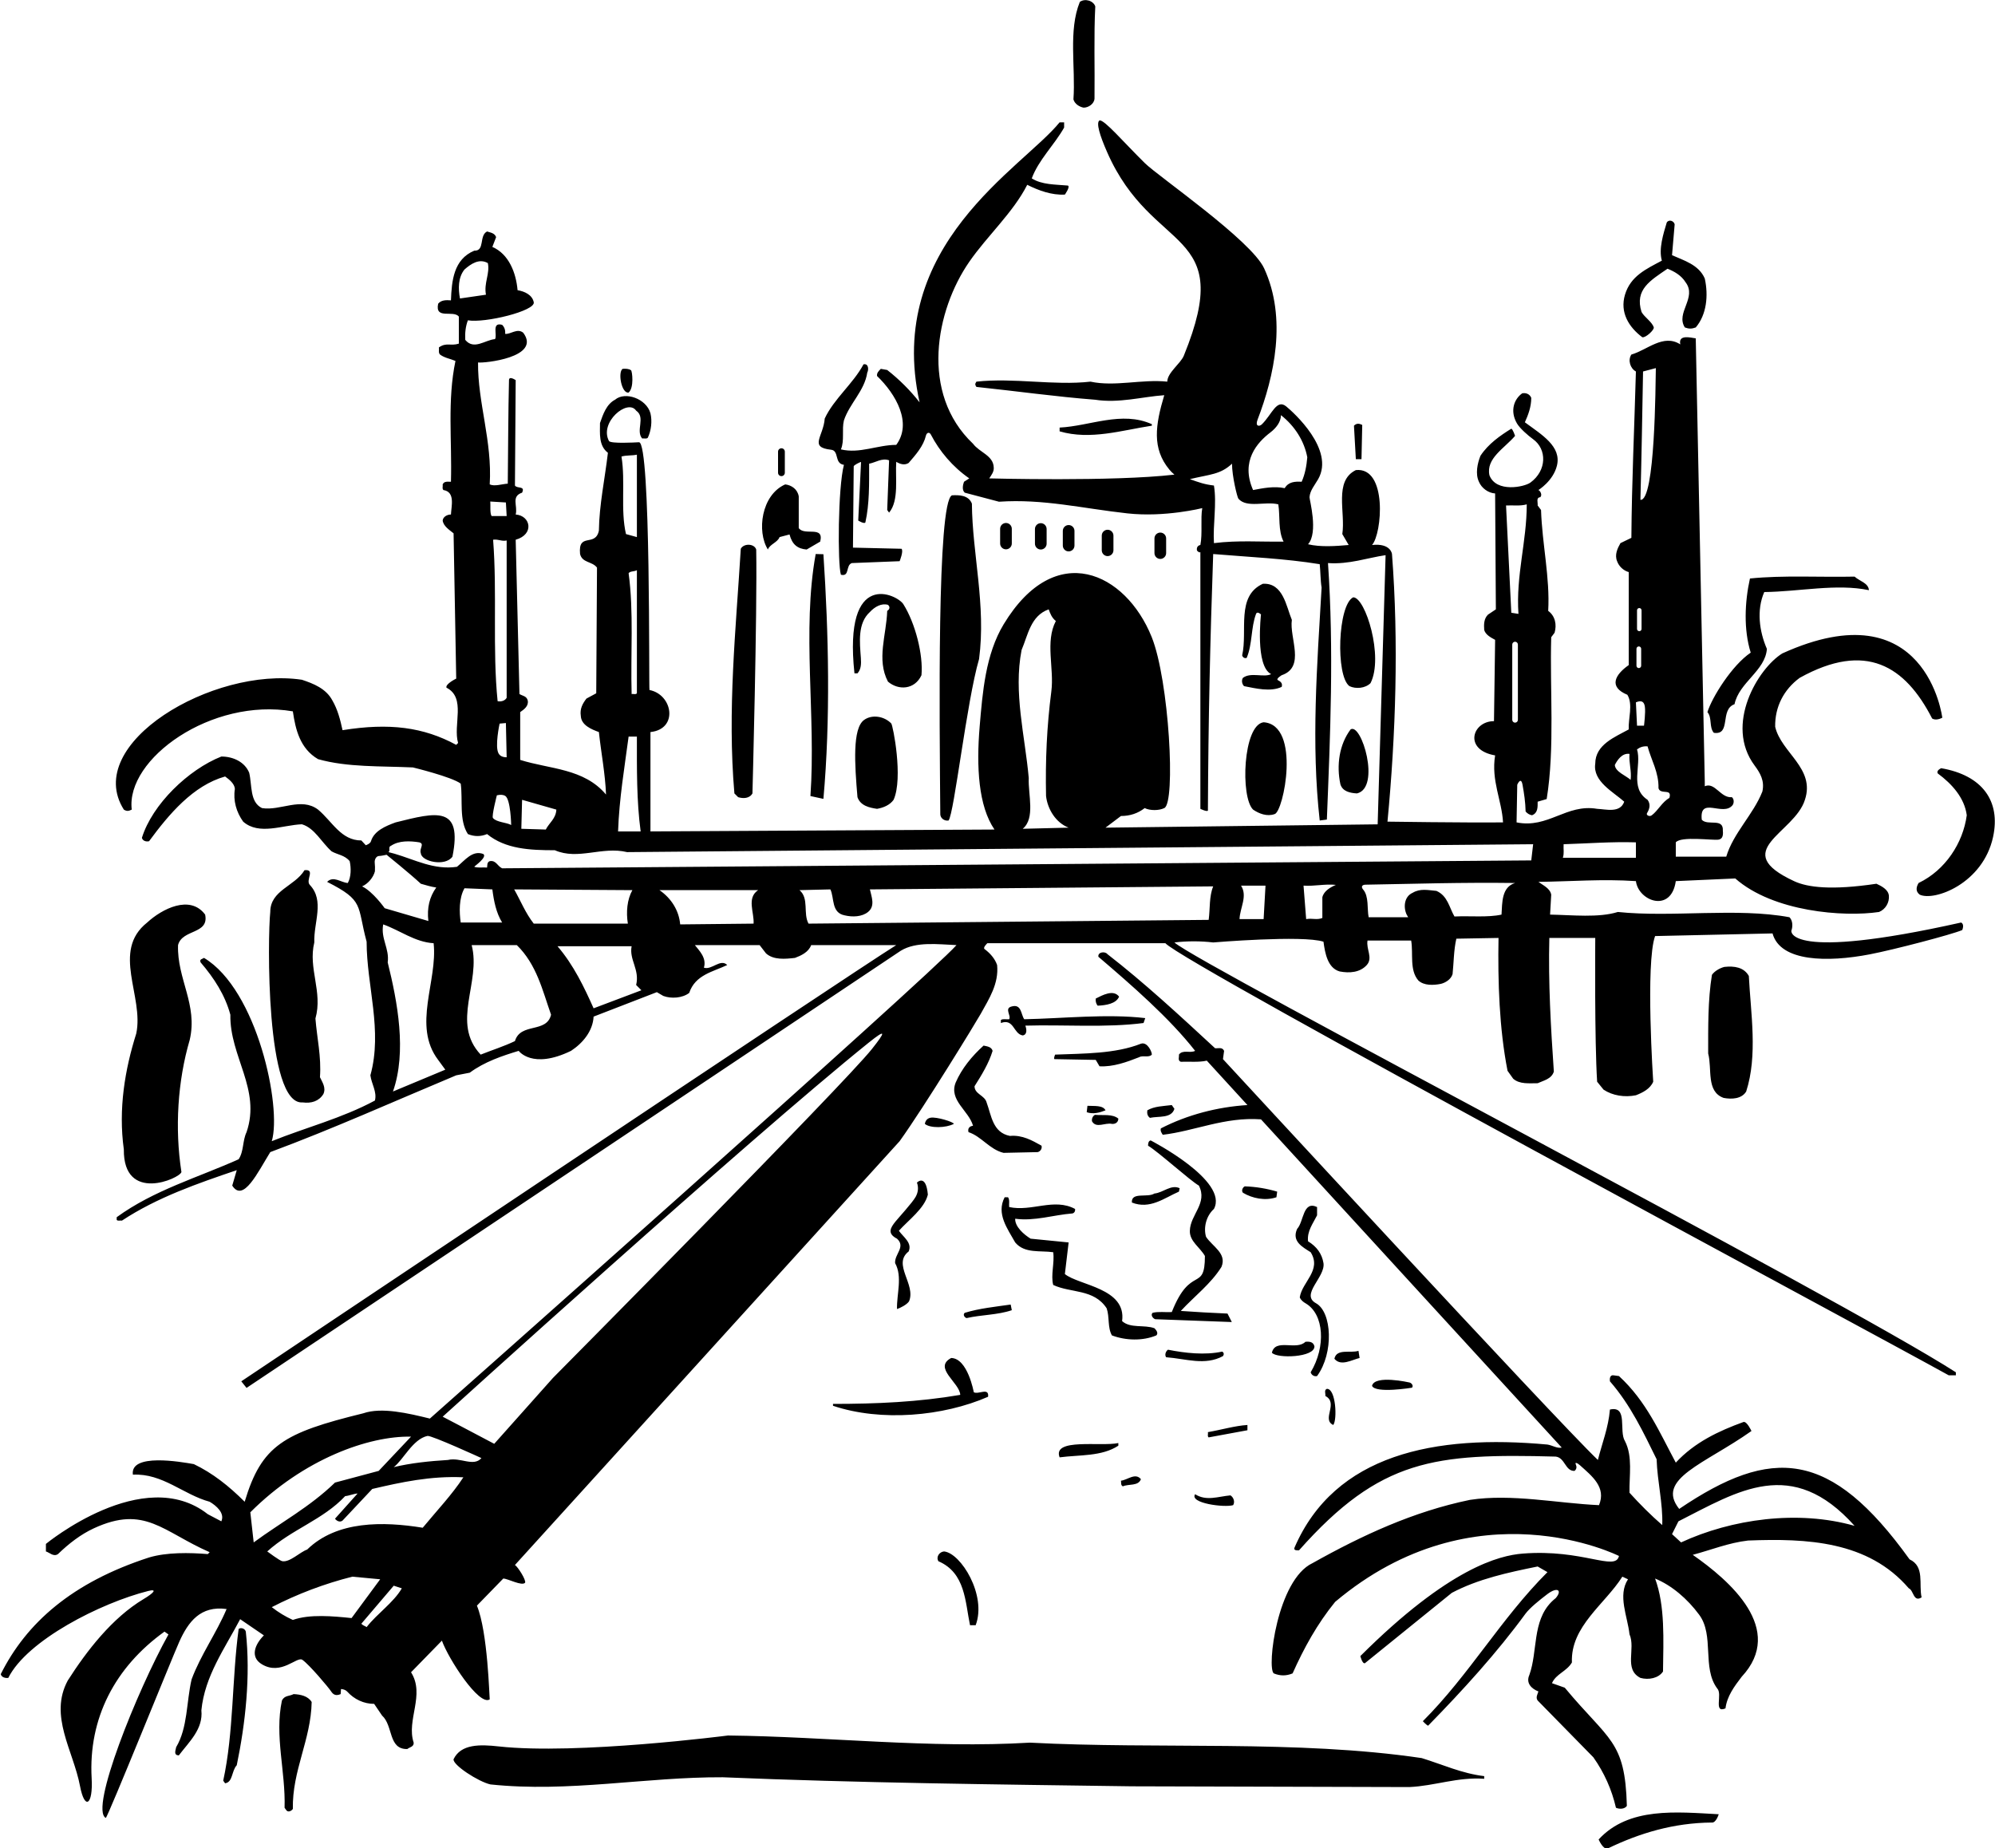 <?xml version="1.0" encoding="UTF-8"?>
<svg xmlns="http://www.w3.org/2000/svg" xmlns:xlink="http://www.w3.org/1999/xlink" width="530pt" height="491pt" viewBox="0 0 530 491" version="1.1">
<g id="surface1">
<path style=" stroke:none;fill-rule:nonzero;fill:rgb(0%,0%,0%);fill-opacity:1;" d="M 290.898 296.199 C 293.102 296.398 295.5 295.898 297.102 297.199 C 297.102 298.102 296.398 298.699 295.398 298.602 C 293.602 298.199 291.199 299.898 290.102 297.898 C 290 297.199 290.301 296.5 290.898 296.199 Z M 313.398 315.699 C 311.102 314.602 309 316.898 306.699 317.102 C 304.801 318.301 300.5 316.602 300.699 319.5 C 305.5 321.398 309.301 318.301 313.199 316.602 Z M 321.102 381.898 L 331.398 380 L 331.398 378.602 C 328.102 378.801 324.398 379.898 320.898 380.5 C 321 381 320.699 381.602 321.102 381.898 Z M 312 294.602 L 311.301 293.602 C 309 293.898 306.699 293.898 304.801 295 C 304.699 295.801 304.801 296.5 305.5 297 C 307.801 296.5 311.199 297.199 312 294.602 Z M 249.301 414.801 C 256.5 417.902 256.398 425.598 257.699 431.801 L 259.199 431.801 C 262.211 423.836 255.258 412.633 250.801 412.199 C 249.602 412.301 248.602 413.598 249.301 414.801 Z M 303.102 277.301 C 296.301 280 287.898 279.898 280.301 280.199 C 280.301 280.199 279.898 281.102 280.102 281.398 L 291.102 281.602 L 292.102 283.301 C 295.699 283.5 299.301 282.199 302.602 280.898 C 303.602 280.301 305.199 281.102 306 280.199 C 306.102 279.699 304.898 276.699 303.102 277.301 Z M 327.602 399.902 C 328.102 399.098 327.801 397.902 326.898 397.301 C 323.602 397.598 320.5 398.902 317.5 397 C 315.898 399.402 325.301 400.598 327.602 399.902 Z M 306.699 352.898 C 304 351.898 300.301 353 298.102 351 C 299.305 342.223 286.66 341.547 282.898 338.5 L 283.898 330.102 L 273.801 329.102 C 272 328 269.602 325.898 269.699 323.801 C 274.898 324.5 279.801 322.801 284.898 322.398 C 285.398 322.301 285.699 321.801 285.602 321.199 C 280 318.199 274.102 322 268.102 320.699 C 268 319.898 268.301 318.801 267.801 318.102 L 266.898 318.102 C 264.602 322.5 267.699 326.5 269.699 330.102 C 272.199 333.102 276.301 332.199 279.801 332.699 C 280.199 335.5 279.102 338.801 279.801 341.398 C 284.5 343.602 290.602 342.398 294 347.602 C 294.801 349.898 294.199 352.699 295.398 354.801 C 299.102 356.199 303.602 356.301 307.199 354.801 C 307.801 354.199 307.199 353.398 306.699 352.898 Z M 297.801 393.402 C 297.898 394 297.699 394.598 298.301 394.902 C 299.898 394.199 302.398 394.902 303.102 393 C 301.602 391.199 299.602 393.199 297.801 393.402 Z M 256.801 350.199 C 260.699 349.301 265 349.398 268.801 348.102 L 268.5 346.602 C 264.398 347.199 260.199 347.602 256.301 348.801 C 255.699 349.301 256.301 350.102 256.801 350.199 Z M 281.5 387.199 C 286.801 386.5 292.699 387 297.102 384.102 L 297.102 383.398 C 292.5 384.398 279.5 382 281.5 387.199 Z M 288.898 293.801 L 288.699 295.5 C 290.398 296.102 292.199 295.602 293.699 295 C 293 293.602 290.699 293.898 288.898 293.801 Z M 424.699 488.727 C 424.699 488.727 425.898 491.523 427.102 491.125 C 435.602 487.023 444.602 484.324 454.699 484.227 C 455.898 484.426 456.602 482.023 456.602 482.023 C 445.398 481.426 432.699 480.023 424.699 488.727 Z M 510.5 424.402 C 508.301 425.801 508.398 422.5 507.102 422 C 496.301 409.402 480 408.699 464.398 409.301 C 459.199 409.902 454.602 411.801 449.699 413.098 C 459.57 419.977 474.43 432.891 462.699 445.5 C 460.699 448.102 458.801 450.699 458.398 453.898 C 455.102 455.301 457.699 450.102 456.199 448.602 C 452.102 443.102 455.5 434.5 451.398 429 C 448.301 424.801 444.102 421.199 439.699 419.402 C 442.398 426.699 441.898 435.699 441.801 444.102 C 440.602 445.898 438 446.398 435.801 445.801 C 431.301 443.5 434.602 438.102 432.898 434.199 C 432.398 429.5 429.699 423.902 432.5 419.598 L 431 418.902 C 426.398 426.199 417.199 432.102 417.602 441.699 C 416.199 444.102 413.398 444.699 412.301 447.199 L 415.699 448.398 C 427.461 462.559 431.738 462.344 432.199 479.801 C 431.602 480.699 430.199 480.699 429.301 480.301 C 428.199 475.5 426.199 471 423.301 466.898 L 408.5 451.801 C 407.898 451 408.5 450.102 408.699 449.398 C 406.898 448.699 405.301 447.199 406.301 445 C 408.543 438.738 407.031 430.816 412.129 425.641 C 412.488 425.281 412.875 424.934 413.301 424.598 C 415.102 422.5 413.75 421.5 411.047 423.562 C 408.805 425.27 406.477 427.16 405.301 428.699 C 397.699 439.102 388.699 449 379.398 458.5 C 378.898 458.301 378 457.301 378 457.301 C 390.398 444.898 398.699 430.102 411.102 417.699 L 408.5 416.199 C 400.602 417.801 392.699 419.5 385.699 423.199 L 362.602 441.898 C 361.898 442.102 361.398 440 361.398 440 C 384.934 416.535 398.355 413.262 404.5 412.773 C 420.5 411.5 429.199 417.598 430.102 413.402 C 430.102 413.402 392.02 394.176 354.699 425.598 C 349.898 431.5 346.398 437.898 343.398 444.602 C 341.699 445.301 340.102 445.301 338.398 444.602 C 336.5 443.199 339.301 419.699 348.699 415.301 C 361.898 407.902 375.5 401.598 390.5 398.5 C 401.602 396.801 413.699 399.402 424.801 399.902 C 426.773 395.133 422.938 392.191 419.73 389.297 C 419.035 388.668 418.352 388.426 418.613 389.023 C 418.875 389.625 418.949 390.25 418.301 390.801 C 415.801 390.898 415.801 387.301 413.301 387 C 381.16 386.148 366.738 387.52 345.102 411.902 C 344.602 411.902 343.602 412 343.898 411.199 C 354.605 386.395 381.129 381.039 411.102 383.801 C 412.398 384 413.699 384.898 414.898 384.602 C 414.898 384.602 347.699 311.301 335 297.398 C 325.398 296.699 317.398 300.5 308.898 301.5 C 308.602 301 308.199 300.5 308.398 299.801 C 315.398 296.199 323.398 294.102 331.398 293.602 L 320.602 281.801 C 318.5 282.301 315.699 282 313.699 282.102 C 312.801 281.801 313.301 280.801 313.199 280.199 C 314.199 278.801 316.199 279.898 317.5 279.199 C 310.699 270.5 300.699 261.801 291.801 254.199 C 291.602 252.898 293.602 252.699 294.199 253.5 C 304 261.102 313.398 269.801 322.801 278.5 C 323.602 278.602 324.699 278.102 325.199 279.199 L 324.898 281.398 C 324.898 281.398 413.301 377.199 424.5 387.898 C 425.602 383.5 427.301 379.301 427.699 374.5 C 432.602 373.398 430 380.199 431.699 382.898 C 433.801 387 432.801 392.098 432.898 396.598 C 435.602 399.598 438.602 402.598 441.602 405.199 C 441.801 399.402 440.301 393.699 440.102 387.699 C 436.602 380.602 433.199 373.301 427.699 367 C 427.602 366.301 427.699 365.301 428.602 365.398 L 430.102 365.602 C 437.398 372.301 440.898 380.602 445.199 388.602 C 450.199 383.199 456.602 380.199 463.199 377.801 C 464.102 377.602 465.301 380.199 465.301 380.199 C 452.922 388.965 439.711 392.902 446.102 400.902 C 470.723 384.246 486.277 385.055 507.301 414.301 C 511.398 416.199 509.699 420.902 510.5 424.402 Z M 492.699 405.402 C 476.02 386.742 461.711 396.191 445.898 404.199 L 444.199 407.598 L 446.602 409.801 C 460 403.598 477.602 401.098 492.699 405.402 Z M 375.102 368.699 C 375.602 368.199 375 367.398 374.398 367.301 C 374.398 367.301 365.199 365.199 364.5 368.199 C 365.398 370.301 375.102 368.699 375.102 368.699 Z M 63.398 432.801 C 61.602 446.102 62.102 460.301 59.301 473.102 L 59.801 473.801 C 61.898 473.5 61.5 470.5 62.898 469 C 65.199 457.898 66.602 445.301 65.301 433.5 C 65.102 432.699 64 432.301 63.398 432.801 Z M 167 104.301 C 168.5 103 167.957 98.617 167.648 98.383 C 167.082 97.953 166.18 97.934 165.398 98 C 164.102 98.898 165.102 104.602 167 104.301 Z M 207.102 142.699 L 209.75 142 C 210.449 144.699 211.898 145.801 214.301 146 L 217.898 143.898 C 219 139.5 213.699 142.5 212.199 140.301 L 212.199 131.898 C 211.898 130 210.301 128.898 208.602 128.699 C 202.25 131.5 201 141.199 204 146 C 204.5 144.602 206.602 144.102 207.102 142.699 Z M 218.75 212.25 C 220.648 191.051 220.148 168.352 218.75 147.25 L 216.699 147.199 C 213 167.602 216.801 190.199 215.301 211.5 Z M 196.102 211.801 C 197.398 212.199 199.102 212.199 199.898 210.801 C 199.898 210.801 201.199 162.602 200.898 146 C 200.398 144.398 197.602 144.301 196.801 145.801 C 195.5 167.199 193.199 188.699 195.102 210.801 Z M 78 450.102 C 76.898 450.699 75.602 450.398 74.898 451.801 C 72.898 461.301 75.898 470.602 75.602 480.301 L 76.102 481 C 76.602 481.602 77.5 481.102 77.801 480.602 C 77.602 470.398 82.602 462.301 82.801 452.199 C 81.801 450.602 79.898 450.199 78 450.102 Z M 330.199 316.898 C 332.699 318.398 336.102 319.102 339.102 318.102 L 339.301 316.602 C 336.602 315.801 333.699 315.301 330.699 315.199 C 330.199 315.398 329.699 316.301 330.199 316.898 Z M 273.602 463 C 246.898 464.602 220 461.398 193.398 461.102 C 193.398 461.102 153.258 466.293 132.5 464.004 C 127.531 463.457 122.469 463.32 120.5 467.398 C 120.199 468.898 127.102 473.398 130.301 474.102 C 151.199 476.301 171.398 472.102 192 472.199 C 227.898 473.699 264.301 474.102 300.699 474.602 L 374.398 474.801 C 381.199 474.5 387.102 472.102 394.301 472.602 L 394.301 471.898 C 388.398 471.199 383.199 468.801 377.699 467.102 C 344.5 462.199 307.801 464.801 273.602 463 Z M 460.801 187.102 C 462 181.301 469 178.199 469.398 172.398 C 467.398 167.801 466.602 162.102 468.699 157.301 C 478 157.199 487.898 155 496.5 156.801 C 496.398 154.898 494 154.398 492.699 153.199 C 483.398 153.398 473.801 152.801 464.898 153.699 C 463.5 160 463.199 167.301 465.102 173.398 C 460.125 176.75 454.801 185.301 453.602 189.199 C 454.898 190.699 454 193.199 455.301 194.699 C 460 195.398 456.801 188.5 460.801 187.102 Z M 285.176 26.398 C 285.477 27.602 286.773 28.398 287.875 28.602 C 289.176 28.602 290.676 27.602 290.773 26.199 C 290.875 18 290.574 9.398 290.977 1.699 C 290.477 0.199 288.273 -0.5 286.875 0.5 C 283.773 8.102 285.773 17.801 285.176 26.398 Z M 361.699 122 L 361.898 112.898 C 361.102 112.5 360.398 112.398 359.699 113.102 L 360.199 122 Z M 207.602 126.5 C 208.098 126.5 208.5 126.098 208.5 125.602 L 208.5 120 C 208.5 119.504 208.098 119.102 207.602 119.102 C 207.102 119.102 206.699 119.504 206.699 120 L 206.699 125.602 C 206.699 126.098 207.102 126.5 207.602 126.5 Z M 436.301 89.602 C 437.199 89.801 439.539 87.625 439.344 86.973 C 438.902 85.516 436.859 84.277 436.102 82.898 C 434.199 76.898 438.5 74.5 443 71.398 C 444.801 72.102 446.699 73.199 447.801 75 C 450.898 79.102 445.102 83.102 447.602 87 C 448.699 87.398 449.398 87.398 450.5 87 C 453.398 83.602 453.898 78.5 452.898 74 C 451.301 70.301 447.301 69.199 444.199 67.801 L 444.898 59.602 C 444.699 58.699 443.398 58.199 442.801 59.102 C 441.898 62.102 440.602 66.148 441.5 69.25 C 437.398 71.449 433.199 73.301 431.699 78.301 C 430.301 83 432.699 86.898 436.301 89.602 Z M 349.898 320.699 C 346.102 318.898 346.398 324.602 344.602 326.5 C 343.102 329.801 346 331.301 348.199 332.699 C 351.199 337.5 345.898 340.602 345.301 344.699 C 345.648 345.5 346.25 345.926 346.887 346.301 C 351.762 349.168 352.297 357.773 348.199 364.602 C 348.398 365.301 349.102 365.801 349.898 365.602 C 354.383 359.469 353.867 348.594 349.609 346.254 C 345.383 343.934 352.145 339.316 351.602 335.602 C 351.199 333.102 349.801 331.199 347.5 329.801 C 347.199 327.102 348.801 325.102 349.898 322.898 Z M 305.699 303 C 305.102 303.102 305 303.801 305 304.398 C 307.699 306 316.199 313.699 318.5 315 C 320.898 319.699 316.199 322.699 316.102 327 C 316 329.801 318.801 331.398 320.102 333.699 C 320.102 343.527 316.336 335.871 311.301 348.602 C 309.602 348.699 307.801 348.398 306.199 348.801 C 305.602 349.398 306.301 350.301 306.898 350.5 L 327.25 351.25 L 326.102 349 C 321.699 348.801 317.801 348.602 313.699 348.301 C 317.301 344.398 321.699 341.102 324.5 336.602 C 326 333 322.102 331.199 320.398 328.602 C 319.699 326.199 320.398 323.102 322.5 321.199 C 326.5 313.699 305.699 303 305.699 303 Z M 352.5 369 C 351.699 369.301 352.199 370.301 352.102 370.898 C 355.699 372.801 351 377.102 354.199 378.602 C 355.301 377.199 354.898 368.898 352.5 369 Z M 337.898 359.398 C 339.199 361 349.301 360.699 349.199 357.699 C 348.898 356.5 347.898 356.398 346.801 356.5 C 344.398 358.898 338.801 355.5 337.898 359.398 Z M 361.199 360.801 L 360.898 358.898 C 358.801 359.602 355.102 358.199 354.5 361 C 356.199 363.102 359.102 361.301 361.199 360.801 Z M 261.301 277.801 C 258.199 280.602 255.5 283.898 253.898 287.602 C 252 292.301 257.398 295.102 258.5 299.102 C 257.602 299.199 257 299.801 257.301 300.801 C 260.699 301.898 262.898 305.398 266.602 306.301 L 275.699 306.102 C 276.398 305.898 276.898 305.199 276.699 304.398 C 274.199 303 271.602 301.5 268.301 301.801 C 263.699 300.898 263.398 296.398 262.102 292.898 C 261.602 291 258.898 290.699 258.898 288.602 C 260.801 285.602 262.699 282.5 263.699 279.199 C 263.398 278.102 262.199 278 261.301 277.801 Z M 221.301 373.5 C 234.102 377.801 250.602 376.301 262.5 371.102 C 262.801 368.5 259.898 370.602 258.699 369.898 C 258.699 369.898 257.102 360.898 252.699 360.801 C 247.801 363.398 255 367.398 255.102 370.602 C 244 372.5 232.898 373 221.301 373 Z M 253.398 298.602 C 253.398 298.102 248.805 296.676 247.242 296.961 C 246.477 297.102 245.898 297.547 245.699 298.602 C 247.102 299.801 251.301 299.699 253.398 298.602 Z M 237.859 324.59 C 236.625 326.152 235.574 327.707 238.301 329.102 C 240.699 331.301 237.602 333.199 237.801 335.602 C 239.801 339.199 238.199 343.801 238.301 347.801 C 239.199 347.5 240.898 346.648 241.5 345.75 C 243.398 341.25 237 335.898 241.398 332.5 C 242.398 330.199 240 328.699 238.801 327 C 241.301 324.199 245.602 321.102 246.5 317.398 C 246 311.75 243.602 314.199 243.602 314.199 C 244.102 315.621 243.867 316.871 243.258 317.98 C 242.41 319.523 238.574 323.688 237.859 324.59 Z M 265.898 271 L 265.898 271.801 C 269.398 270.5 269.199 274.699 271.699 275.102 C 273 274.898 272.699 273.301 272.398 272.5 C 282.602 272.199 293.801 273.102 303.801 271.801 L 304.25 270.5 C 294.148 269.301 282.301 270.602 272.102 270.801 C 271.199 269.5 271.398 266.699 268.801 267.398 C 266.699 267.898 268.699 269.801 268.102 270.801 C 267.301 270.898 266.5 270.602 265.898 271 Z M 297.301 264.801 C 295.801 262.801 292.898 264.398 291.102 265.301 C 291 266 291.199 266.699 291.602 267.199 C 293.801 267.102 296.5 266.699 297.301 264.801 Z M 324.898 360.301 C 325.199 359.898 325.199 359.398 324.699 359.102 C 320.102 360.102 314.801 359.5 310.301 358.602 C 309.801 358.898 309.301 359.898 309.801 360.602 C 315.102 361 320.102 362.898 324.898 360.301 Z M 521.301 247.102 C 518.5 248.301 503.062 252.344 496.699 253.562 C 485.578 255.695 472.988 255.594 470.898 248 L 439.699 248.699 C 437.102 255.898 439.199 287.398 439.199 287.398 C 438.398 289.301 436.398 290.301 434.602 291 C 431.602 291.602 428.398 291.102 426 289.5 L 424.301 287.398 C 423.602 276.398 423.801 250.898 423.801 249.199 L 411.602 249.199 C 411.301 261.102 412 273 412.801 284.699 C 412.199 286.699 410 287.102 408.5 287.801 C 406.199 287.801 403.699 288.102 402 286.602 L 400.5 284.5 C 398.301 273.301 397.898 260.801 398.102 249.199 L 386.898 249.398 C 386.199 252.398 386.199 256 385.898 258.801 C 385.5 260.199 384 261.102 382.801 261.398 C 380.801 261.801 378.301 261.898 376.801 260.5 C 374.398 257.699 375.5 253.398 374.898 249.898 L 363.301 249.898 C 362.898 252.199 364.801 254.5 363.102 256.398 C 361.301 258.398 358.5 258.602 355.898 258.102 C 352.699 257.199 352 253.199 351.602 250.199 C 346.102 248.398 322.301 250.398 322.301 250.398 C 319 250 315.301 250 312 250.398 C 318 256 488.301 344.5 519.602 364.602 L 519.602 365.398 L 517.699 365.398 C 495 352.801 314.5 256.102 309.602 250.602 L 262.301 250.602 C 262.301 250.602 261.035 251.77 261.566 252.16 C 263.062 253.273 264.309 254.699 264.898 256.398 C 265.383 261.359 262.781 265.324 260.523 269.402 C 259.508 271.242 245.602 294 239 303.199 L 136.801 415.801 C 137.602 416.301 139.801 419.801 139.5 420.5 C 138.699 421.5 134.898 419.402 133.699 419.402 L 126.699 426.598 C 129.602 433.602 130 451 130.102 451.5 C 127.301 453.398 119.102 440.699 117.398 435.898 L 109.199 444.301 C 113 450.301 107.898 457 109.898 463 C 110 464.102 108.801 464.199 108.199 464.699 C 103.102 464.801 104.5 458.5 101.5 455.801 L 99.398 452.699 C 96.625 452.699 94.074 451.461 92.258 449.453 C 91.648 448.781 90.594 448.758 90.594 448.758 L 90.5 450.102 C 89.164 450.68 88.484 450.188 87.953 449.367 C 87.293 448.348 82.184 442.285 80.328 440.996 C 78.879 439.992 74.75 445.25 69.602 442.199 C 66.328 440.262 67.727 436.871 70.102 434.5 L 63.801 430.199 C 59.699 438 54.398 445.301 53.5 454.398 C 54 459.398 50.301 462.699 47.5 466.398 C 46.102 466.301 46.602 465.199 46.801 464.199 C 49.898 459 49.5 452.199 50.898 446.199 C 53.301 439.699 57.5 433.898 60.199 427.5 C 53.262 426.547 50.016 430.891 47.629 436.195 C 45.75 440.371 28.602 482.898 28.102 483 C 23.75 480.75 36.352 449.348 44.75 434.25 L 43.699 433.5 C 30.516 442.969 23.453 456.578 24.348 472.48 C 24.75 479.559 22.504 481.109 21.25 474.5 C 19.461 465.078 12.945 455.871 18 446.5 C 23.023 438.625 29.793 429.852 38.137 424.859 C 40.918 423.195 41.859 422.078 39.363 422.707 C 26.773 425.879 7.207 435.785 2.199 445.801 C 1.301 445.898 0.398 445.602 0.199 444.801 C 6.996 431.211 19.137 420.426 39.602 413.801 C 44.301 412.402 50.301 412.5 55.199 412.902 L 55.699 412.402 C 43.203 406.934 38.496 399.785 24.938 406.051 C 21.477 407.652 18.352 410.051 15.398 412.902 C 14.199 413.699 13.199 412.5 12.199 412.199 L 12.199 410.199 C 12.199 410.199 38.094 388.859 55.199 402.301 L 58.801 404.199 C 59.801 402 57.398 400 55.699 399 C 48.699 397.098 43.199 391.402 35.301 391.801 C 34.5 386 48.102 388.398 51.5 389 C 56.5 391.402 60.801 394.801 65 399 C 69.5 384 75.301 380.699 96.5 375.5 C 101.398 373.801 108.5 375.5 114.199 376.898 C 114.199 376.898 247.25 259 254.102 251.102 C 249.199 250.898 243.398 250.102 239.301 252.602 L 65.5 368.75 L 64.102 367 C 64.102 367 226.801 258.102 238.102 251.102 L 215.5 251.102 C 214.801 253 212.801 253.898 211.199 254.5 C 208.602 254.801 205.5 255.102 203.5 253.301 L 201.801 251.102 L 184.602 251.102 C 185.699 252.5 187.801 254.5 187 257.102 C 189.102 257.801 191.398 254.602 193.199 256.398 C 189.398 258.199 184.699 259 183.102 263.801 C 181.301 265.199 178.301 265.398 176.199 264.602 L 174.5 263.602 L 157.699 270.102 C 157.5 273.898 154.898 277.102 151.699 279.199 C 141.375 284.223 137.801 279.199 137.801 279.199 C 133.5 280.5 128.699 282.102 124.801 285 L 121.199 285.699 C 104.699 292.602 88.5 299.898 71.801 306.102 C 68.469 311.492 64.633 319.605 61.699 315 L 62.898 310.898 C 52.602 314.398 41.801 318.102 32.398 324.301 C 31.898 324.199 31.301 324.5 31 324.102 L 31 323.398 C 40.898 316.199 52.5 312.898 63.398 308 C 64.801 305.898 64.398 303.102 65.5 300.801 C 69.398 289.398 61 280.699 61.199 269.602 C 59.801 264.398 56.898 259.898 53.301 255.699 C 52.898 254.801 53.801 254.801 54.199 254.5 C 68.363 262.977 74.902 294.191 72.199 303.199 C 81.102 299.602 90.898 297.102 99.602 292.398 C 100.199 290.102 98.699 288 98.398 285.699 C 101.699 273.801 97.398 261.898 97.398 250.199 C 94.777 240.488 96.875 239.344 86.898 234.301 C 88.602 232.602 90.602 234.5 92.398 234.602 C 93.301 233 93.301 230.602 92.898 228.801 C 91.602 227.199 89.699 227.102 88.102 226.199 C 85.398 223.801 83.602 220 80.199 219 C 75.102 219.199 68.801 222 64.602 218.301 C 62.801 215.801 61.898 212.699 62.398 209.602 C 62.301 208.199 60.898 207.102 59.801 206.301 C 51.301 208.699 44.898 216.301 39.602 223.5 C 38.801 223.699 37.898 223.398 37.699 222.602 C 40.457 213.695 50.043 204.469 58.801 201 C 61.898 201 65 202.398 66.199 205.301 C 67 208.602 66.301 213.102 69.602 214.699 C 74.5 215.5 80 211.699 84.5 215.102 C 88.301 218.301 90.602 223.301 96 223.301 L 97.172 224.57 C 97.172 224.57 98.344 224.211 98.551 223.516 C 99.375 220.738 102.461 219.461 105.102 218.5 C 115.938 215.789 122.93 213.941 120.199 227.602 C 118.273 230.324 111.957 228.906 111.801 226.699 C 111.301 225.5 112.898 224.199 111.398 223.801 C 108.898 223.398 106 223.301 103.898 224.699 C 103 225 103.801 226 103.199 226.398 C 103.738 226.523 104.27 226.668 104.801 226.82 C 110.195 228.391 115.301 231.211 121.398 230.301 C 123.5 228.602 125.5 225.801 128.398 226.898 C 129.5 227.699 126.199 230.051 126 230.25 C 126.398 230.648 128.801 230.398 129.398 230.5 C 129.5 230 129.301 229.102 130.102 228.801 C 131.801 228.5 132.102 230.102 133.398 230.699 L 406.801 228.602 L 407.301 224.301 L 166.602 226.398 C 159.898 224.801 153.602 228.602 147.398 225.898 C 140.801 225.898 134.301 225.602 129.398 221.602 C 127.699 222.301 126 222.301 124.301 221.602 C 121.898 217.898 123 212.602 122.398 208.199 C 120 206.398 109.699 203.898 109.699 203.898 C 101.102 203.5 92.301 203.898 84.5 201.699 C 79.699 198.898 78.5 193.801 77.801 189 C 56.164 185.277 33.371 201.652 35 215.102 C 34.199 215.5 33.699 215.602 32.898 215.102 C 21.844 197.59 56.625 177.074 80.199 180.602 C 83.199 181.602 86.602 182.898 88.301 186.102 C 89.699 188.5 90.398 191.199 91 194 C 103.5 192 112.5 193.199 121.199 197.898 L 121.699 197.398 C 120.301 192.602 123.898 185.398 118.602 182.699 C 118.301 181.699 121.199 180.301 121.199 180.301 L 120.5 141.699 C 119.398 140.801 117.801 139.801 117.602 138.301 C 117.699 137.301 118.801 136.699 119.801 136.699 C 119.898 134.5 121 130.699 117.801 130.199 C 117.398 129.801 117.699 129.199 117.602 128.699 C 118 127.801 118.898 128 119.801 128 C 120.102 117 118.801 106.398 121 95.898 C 119.602 95.301 118.102 95.102 116.898 94.199 C 116.398 93.699 116.699 92.898 116.602 92.301 C 118.602 90.898 119.699 92 121.898 91.301 L 121.898 84.102 C 120.398 82.301 115.5 85 116.398 80.699 C 117.199 79.699 118.5 79.699 119.801 79.801 C 120 74.602 120.5 68.898 126 66.602 C 128.898 66.699 127.199 62.602 129.398 61.5 C 130.301 61.801 131.398 61.898 131.801 63 L 130.801 65.602 C 135.199 67.5 137.102 72.5 137.5 77.102 C 139.301 77.398 141.398 78.301 141.801 80.301 C 142.301 82.602 128.801 85.898 124.301 85.102 C 123.699 86.699 123.5 88.398 123.602 90.301 C 125.898 93.102 128.898 90.301 131.5 90.102 C 132.199 89.102 130.5 85.5 133.398 86.301 C 134 86.898 134.301 87.699 134.199 88.699 C 135.602 88.898 137.398 87.102 139 88.398 C 143.934 94.977 128.5 96.555 127 96.301 C 126.898 107 130.801 117.199 130.102 128.699 C 131.398 129.301 133.301 128.602 134.898 128.5 C 134.988 120.504 135.016 108.934 135.223 100.984 C 135.254 99.785 137 101 137 101 L 136.801 129 C 137.398 129.898 139.602 129 138.699 130.898 C 135.699 131.898 137.602 134.398 137 136.699 C 141 137 142 142 137 143.398 L 138 184.398 C 138.801 184.898 139.898 184.898 140.199 186.102 C 140.5 187.602 139.199 188.5 138.199 189.199 L 138.199 201.898 C 146.102 204.398 155.102 204.102 161 211.102 C 160.801 205.699 159.699 200 159.102 194.5 C 157.199 193.801 154.398 192.699 154.301 190.199 C 154 188.301 154.801 186.898 155.801 185.602 L 158.398 184.199 L 158.602 150.801 C 157.301 149.102 154.699 149.602 154.102 147.199 C 153.539 141.305 158.141 145.469 159.102 141 C 159.199 134.102 160.699 127.199 161.5 120.301 C 159 118.398 159.398 115.102 159.398 112.398 C 160.199 110.102 161.102 107.398 163.398 106.199 C 166.051 103.93 171.719 105.902 172.801 109.801 C 173.301 111.898 173 114.398 172.102 116.301 C 171.699 116.699 171.102 116.398 170.602 116.5 C 168.801 114.398 171.602 110.898 169 109.102 C 166.746 105.82 159.098 112.246 161.801 117.199 C 162.398 117.898 168.488 117.57 169.75 117.5 C 172.961 117.316 172.332 183.156 172.543 183.328 C 178.73 184.531 180.285 193.703 172.801 194.5 L 172.801 220.898 L 264.199 220.398 C 259.934 214.184 259.352 203.773 260.266 192.98 C 261.023 184.023 261.809 173.836 266.652 165.844 C 280.395 143.16 299.047 152.098 305.953 169.223 C 310.59 180.715 312.398 213.398 309.301 214.699 C 307.898 215.398 305.5 215.398 304.102 214.699 C 302.301 216.102 300.199 216.801 297.801 216.801 L 293.699 219.898 L 365.996 219.016 L 368.102 147.5 C 363.301 148.199 358.398 150 352.801 149.602 C 354.398 173 353.398 195.148 352.5 217.75 L 350.602 218 C 348.301 197.5 349.898 176.898 351.102 156.102 C 350.801 154.398 350.801 151.699 350.602 149.898 C 341.398 148.398 331.801 148 322.301 147.199 C 321.5 170.102 321 191.301 320.898 215.398 C 320.5 215.699 318.898 214.898 318.898 214.898 L 318.898 146.699 C 318.5 146.898 318.301 146.5 318 146.301 C 317.801 145.398 318.301 144.898 318.898 144.801 C 319.5 141.699 318.898 137.801 319.398 135 C 319.398 135 309.5 137.5 299.5 136.398 C 287.57 135.086 277.199 132.5 265.398 133.301 L 256.301 130.898 C 255.5 130.199 255.801 128.801 256.102 128 L 257.5 127.102 C 253.082 124.039 249.602 119.898 247.305 115.473 C 246.898 114.688 246.184 114.918 245.984 115.746 C 245.312 118.531 243.328 120.766 241.398 123 C 240.301 123.699 239.102 123.301 238.102 122.699 C 237.801 126.801 238.898 133 236.199 136.199 L 235.699 135.5 L 236.199 122.301 C 234.301 121.602 232.602 122.898 230.898 123.199 C 230.898 128.602 231 133.898 229.898 138.801 C 229.602 139.301 228 138.301 228 138.301 L 228.75 122.75 C 228.449 122.75 226.801 123.602 226.801 123.898 L 226.602 145.5 L 239.5 145.801 C 240.102 146.398 239 149.102 239 149.102 L 226.301 149.602 C 224.602 150.199 225.801 153.301 223.398 152.699 C 222.5 149.898 222.602 129.602 224.199 123.5 C 221.574 123.148 223.008 119.738 220.797 119.492 C 214.805 118.828 218.742 116.027 219.102 111.199 C 221.5 106 226.699 101.898 229.398 96.801 C 230.801 96.5 230.801 98.301 230.398 99 C 229.699 103.801 225.699 107.199 224.199 111.699 C 223.602 114.102 224.398 117.102 223.398 119.398 C 228.398 120.602 233.102 118.199 238.102 118.199 C 242.398 112.398 238.035 104.734 233 99.898 C 232.898 99.102 233.398 98.602 234 98 L 235.699 98.301 C 238.898 100.801 241.898 103.801 244.301 106.898 C 235 65 271.719 44.609 281.5 32.5 L 282.699 32.5 L 282.699 33.898 C 280.102 38.5 275.898 42.5 274.102 47.398 C 276.801 49.102 280.301 49 283.699 49.301 C 284.398 49.602 282.898 51.699 282.898 51.699 C 279.398 51.898 275.898 50.602 272.898 49.102 C 269.125 56.516 262.305 62.613 257.492 69.57 C 248.566 82.48 244.34 104.484 258.5 117.898 C 260.199 120.199 263.898 121 264 124.199 C 264.102 125.301 263.398 126.199 262.801 127.102 C 262.801 127.102 295.801 128 312 126.102 C 311.504 125.699 311.062 125.258 310.664 124.777 C 305.996 119.133 306.922 112.961 309.301 105 C 303.5 105.398 297.301 107.199 290.898 106.199 C 280.5 105.398 269.898 103.898 259.398 102.801 C 259 102.199 259 102 259.398 101.398 C 269.398 100.301 280 102.5 289.699 101.398 C 296.199 102.801 303.301 100.699 310.102 101.398 C 310.137 98.992 313.645 96.602 314.5 94.5 C 328.504 60.164 306.223 67.988 294.133 40.441 C 292.176 35.992 291.133 32.594 292.102 32 C 293.391 31.754 298.422 37.703 304.152 43.348 C 307.742 46.887 332.41 63.844 335.84 71.305 C 341.961 84.621 338.484 100.066 334.086 111.512 C 333.395 113.312 334.555 113.406 335.238 112.734 C 337.922 110.109 339.148 105.883 341.711 107.988 C 343.633 109.566 354.676 119.457 350.184 127.316 C 349.281 128.898 348.016 130.312 347.891 132.09 C 347.848 132.68 350.301 141.5 347.5 144.602 C 350.801 145.398 354.898 145.102 358.301 144.801 L 356.602 141.898 C 357.5 136.102 354.301 127.801 360.199 124.898 C 368.664 124.012 367.172 141.855 364.5 144.801 C 369.5 144.25 369.801 147.199 369.801 147.199 C 371.602 170.602 370.801 195.301 368.602 218.301 C 368.602 218.301 388.898 218.602 399.301 218.5 C 399 212.699 396.102 207.398 397.199 200.699 C 388.75 199.25 391.102 191.602 396.898 191.602 L 397.199 170 C 396.102 169.398 394.699 168.699 394.301 167.398 C 394.199 165.898 394.199 164.398 395.301 163.301 L 397.398 161.898 L 397.199 131.102 C 395.398 131 393.602 129.699 392.898 128 C 391.898 125.898 392.5 123.102 393.301 121.102 C 395.398 117.898 398.602 115.699 401.5 113.898 C 401.898 114 402.5 115.801 402.5 115.801 C 399.699 119.102 394.699 121.801 395.699 126.301 C 397.523 130.961 404.965 129.387 406.566 128.223 C 410.98 125.008 410.977 119.344 407.301 116.699 C 405.953 115.73 403.754 113.801 403 112.5 C 401.066 109.164 402.242 106.012 404.398 104.5 C 405.398 104.301 406.398 104.699 406.801 105.699 C 406.801 108.102 406 110.199 405.102 112.199 C 409.617 115.527 414.871 118.594 413.621 123.719 C 412.629 127.793 408.699 130.199 408.699 130.199 C 409.199 130.398 409.801 131.5 409.199 132.102 C 408 132.199 408.602 133.5 408.5 134.301 L 409.398 135.5 C 409.699 144.602 411.801 153.5 411.301 162.301 C 413.199 163.699 413.602 166 413 168.102 L 412.102 169.301 C 411.699 183 413.102 198.699 410.898 212.301 L 408.5 213 C 408.5 214.398 408.602 216 407 216.602 C 406.398 216.5 405.801 216.199 405.301 215.602 C 405.25 213.16 404.902 210.82 404.48 208.504 C 404.055 206.168 403.078 208.496 403.078 208.496 L 402.898 218.5 C 411.301 220.199 416.102 213.5 424.301 214.898 C 426.699 215 430.398 216.102 431.5 213 C 428.602 210.398 423.102 207.602 423.801 202.898 C 423.801 197.801 429.102 195.801 432.699 193.801 C 432.535 190.973 433.891 187.176 432.336 184.598 C 427.25 182.5 429.059 179.25 432.699 176.699 L 432.699 152 C 431.301 151.602 430.102 150.5 429.602 149.102 C 428.898 147.398 429.699 145.699 430.5 144.301 L 433.398 142.898 C 433.5 128 434.199 113.5 434.602 98.699 C 433.102 97.898 432.398 95.699 433.398 94.199 C 437.602 93 441.898 88.602 446.398 91.5 C 445.801 88.801 449.102 89.699 450.5 89.898 L 452.898 207.699 L 452.898 208.898 C 455.602 207.699 457.102 212.102 460.102 211.801 C 460.699 212.301 460.699 213.301 460.301 213.898 C 457.801 217.102 451.398 211.398 452.102 217.801 C 453.699 219.5 457.898 217.199 457.699 220.699 C 457.879 222.371 457.359 222.957 456.512 223.086 C 454.98 223.32 446.602 222.102 445.199 223.801 L 445.199 227.602 L 458.602 227.602 C 460.5 221.301 465.801 216.398 468.199 210.301 C 468.84 207.461 467.617 205.379 466.141 203.395 C 458.047 192.543 467.043 177.574 473.5 173.602 C 511.785 156.234 516 190.699 516 190.699 C 515.199 191.102 514.102 191.398 513.301 190.898 C 506.141 176.941 495.691 170.328 478.102 180.102 C 473.898 183.199 471.5 187.801 471.602 193.102 C 473.199 200 482.301 204.102 479.5 212.5 C 476.727 221.469 459.09 226.012 476.703 234.145 C 480.199 235.762 486.539 236.594 498.5 234.801 C 499.801 235.398 501.602 236.301 501.801 237.898 C 502 239.801 500.898 241.602 499.199 242.301 C 489.797 243.699 471.07 242.266 461 233.398 L 445.199 234.102 C 443.973 242.691 435.266 239.41 434.602 234.102 C 425.699 233.5 417.301 234.199 408.699 234.301 C 409.898 235.199 411.801 236 412.102 237.699 L 411.801 243 C 417.699 243.102 424.699 243.898 429.801 242.301 C 444.301 243.801 461.398 241.102 475.398 243.699 C 476.301 244.602 476.301 246.199 475.898 247.301 C 475.898 247.301 474.5 255.5 521 245.102 C 521.801 245.5 521.5 246.602 521.301 247.102 Z M 440.602 209.398 C 440.699 205.199 438.699 202 437.699 198.301 C 436.602 198.199 435.699 198.5 434.898 199.102 C 436.199 203.398 432.801 209.301 437.699 212.5 C 438.582 213.719 438.223 214.938 437.559 216.035 C 437.238 216.555 438.176 217.102 438.828 216.605 C 440.496 215.344 441.559 213.078 443.5 212 C 443.723 211.242 443.633 210.855 443.379 210.648 C 442.719 210.113 440.961 210.77 440.602 209.398 Z M 435.801 132.801 C 439.75 133.25 439.801 101.898 439.898 97.801 L 436.5 98.699 C 436.301 109.801 436.102 121.398 435.801 132.801 Z M 434.898 167.102 C 434.898 167.434 435.168 167.699 435.5 167.699 C 435.832 167.699 436.102 167.434 436.102 167.102 L 436.102 162.148 C 436.102 161.816 435.832 161.551 435.5 161.551 C 435.168 161.551 434.898 161.816 434.898 162.148 Z M 434.75 176.875 C 434.75 177.219 435.031 177.5 435.375 177.5 C 435.719 177.5 436 177.219 436 176.875 L 436 172.375 C 436 172.031 435.719 171.75 435.375 171.75 C 435.031 171.75 434.75 172.031 434.75 172.375 Z M 434.602 186.602 L 434.898 192.801 L 436.75 192.801 C 436.75 192.801 437.211 189.27 436.98 187.754 C 436.809 186.586 436.25 185.906 434.602 186.602 Z M 433.199 207.199 C 433.5 204.801 432.699 202.699 432.898 200.301 C 430.898 200 429.602 202.051 429 203.25 C 429.102 205.051 432 206.102 433.199 207.199 Z M 415.199 227.898 L 434.602 227.898 L 434.602 223.801 C 428.102 223.602 421.801 224.102 415.398 224.301 C 415.301 225.801 415.602 226.5 415.199 227.898 Z M 341 143.898 C 339.5 141 340.102 137.102 339.602 134 C 336.176 133.121 331.23 135.078 329 132.5 C 328.688 132.141 327.301 126.5 327.301 123.199 C 324.199 126.102 321.5 126 316.102 127.301 C 318.602 128.199 320 128.699 322.5 129 C 323.301 133.801 322.199 139.398 322.5 144.301 C 329 143.5 334.801 144 341 143.898 Z M 347.301 121.5 C 346.5 117.199 344 113.199 340.301 110.301 C 340.301 112.102 339 113.75 337.484 114.902 C 334.027 117.539 329.5 122.5 332.898 130.199 C 335.5 129.699 338.5 129.102 341.301 129.699 C 342.301 128 344 127.898 345.801 128 C 346.699 126 347.102 123.801 347.301 121.5 Z M 129.102 78.301 C 128.5 75.199 130.199 72.699 129.602 69.898 C 127.301 68.602 125.102 70.102 123.398 71.602 C 121.699 73.699 121.699 76.699 122.199 79.301 Z M 130.602 137.102 L 134.602 137.102 L 134.398 133.5 L 130.25 133.25 C 130.352 134.148 130.102 136.398 130.602 137.102 Z M 134.602 185.398 L 134.602 143.602 C 133.301 143.898 132.398 143.199 131 143.398 C 132.102 157.398 130.801 172.5 132.199 186.301 C 133.301 186.5 134.199 186.102 134.602 185.398 Z M 134.398 192.102 L 132.727 192.254 C 132.727 192.254 131.375 198.43 132.48 200.23 C 132.852 200.832 133.5 201.199 134.602 201.199 Z M 135.801 219.199 C 135.801 219.199 135.676 212.301 134.195 211.441 C 133.699 211.156 133 211.074 132 211.301 C 132 211.301 130.562 216.84 130.961 217.332 C 131.887 218.484 134.605 218.496 135.801 219.199 Z M 147.801 215.102 L 138.699 212.5 L 138.5 220.199 L 145 220.398 C 145.898 218.602 147.699 217.5 147.801 215.102 Z M 165.102 121.301 C 166.199 127.898 164.801 135.5 166.301 141.898 L 169.199 142.699 L 169.199 120.801 C 167.898 121.102 166.398 120.898 165.102 121.301 Z M 167.801 184.398 C 168.199 184.301 168.898 184.602 169.199 184.199 L 169.199 151.5 C 168.5 151.898 167.398 151.699 167 152.301 C 168.398 162.5 167.5 173.699 167.801 184.398 Z M 170.199 220.898 C 169.102 212.801 169.199 204.199 169.199 195.699 L 167 195.699 C 165.898 204 164.5 212.199 164.199 220.898 Z M 283.898 219.898 C 280.5 218.602 278.301 215 277.898 211.5 C 277.699 202 278.102 193 279.301 183.699 C 280.102 177.602 277.602 170.5 280.5 165 C 279.398 164.102 279 163 278.602 161.898 C 273.801 163.602 273.102 168.699 271.398 172.699 C 269.199 184 272.301 195.5 273.301 206.699 C 273.102 211.102 275.102 217.398 271.699 220.199 Z M 401.5 162.801 L 403.398 163.102 C 402.699 152.801 405.602 144 405.602 134 C 403.898 134.5 401.898 134.199 400.102 134.301 Z M 402.5 192 C 402.914 192 403.25 191.664 403.25 191.25 L 403.25 171.25 C 403.25 170.836 402.914 170.5 402.5 170.5 C 402.086 170.5 401.75 170.836 401.75 171.25 L 401.75 191.25 C 401.75 191.664 402.086 192 402.5 192 Z M 102.199 241.301 L 113.801 244.699 C 113.398 241.199 114.102 238.301 115.898 235.801 C 114.5 235.602 113.199 235.199 111.801 234.801 C 108.898 232.102 102.699 227.102 102.699 227.102 C 102.148 227.199 101.398 227.398 100.688 227.426 C 99.977 227.449 99.449 228.336 99.551 229.246 C 99.629 229.957 99.645 230.711 99.602 231.5 C 99.199 233.102 97.801 234.801 96.199 235.5 C 99.102 236.898 102.199 241.301 102.199 241.301 Z M 118.301 284.199 L 116.398 281.602 C 109.5 272.5 116.301 260.699 115.199 250.602 C 110.199 250.301 106.301 247.199 101.801 245.602 C 101.102 249.398 103.5 252 103 255.699 C 105.602 266.199 108.102 279.398 104.398 290 Z M 136.602 236.301 C 138.301 239.301 139.602 242.602 141.801 245.398 L 166.801 245.398 C 166.301 242.301 166.602 239 168 236.5 Z M 122.398 245.102 L 133.398 245.102 C 131.801 242.5 131.199 239.398 130.801 236.301 L 123.398 236 C 121.898 238.602 122 242.398 122.398 245.102 Z M 146.398 269.602 C 144.102 263.102 142.602 256.301 137.301 251.102 L 125.301 251.102 C 127.898 261 119.699 271.699 127.699 280.199 C 130.699 279 133.898 278 136.801 276.602 C 138.301 271.602 145.199 274.602 146.398 269.602 Z M 170.398 263.102 L 169 261.699 C 170 257.602 167.102 255 167.801 251.398 L 148.102 251.398 C 152.398 256.398 155.199 262.301 157.699 267.898 Z M 201.398 236.5 C 192.898 236.5 184.199 236.5 175.199 236.5 C 178.398 238.699 180.398 242 180.699 245.602 L 200.199 245.398 C 200.398 242.398 198.301 238.602 201.398 236.5 Z M 89 393.902 L 100.602 390.801 L 109.199 381.699 C 97.992 381.477 80.707 387.59 66.5 401.801 L 67.398 409.801 C 74.602 404.5 82.301 400.402 89 393.902 Z M 93.398 429.902 L 101 419.598 L 93.602 418.902 C 86.102 420.801 79 423.5 72.199 427 C 74 428.402 75.801 429.5 77.801 430.398 C 82.301 428.801 88.5 429.402 93.398 429.902 Z M 106.75 422 L 104.602 421.301 L 96 431.398 C 96.398 431.898 97 432 97.398 432.301 C 100.199 428.699 104.551 425.801 106.75 422 Z M 123.102 392.5 C 114.398 392.098 106.602 393.801 98.898 395.598 L 91 404 C 90.398 404.5 89.5 404.199 89 403.5 L 95 396.801 C 93.801 396.902 92.801 397.402 91.699 397.5 C 85.801 403.801 77.5 406.301 71 412.199 C 71 412.199 74.273 414.645 74.949 414.781 C 76.969 415.188 79.648 412.375 81.602 411.699 C 89.5 404 101.801 404.199 112.301 405.902 C 116.102 401.301 120.102 397.098 123.102 392.5 Z M 127.898 387.398 C 127.898 387.398 114.566 381.285 113.555 381.508 C 109.629 382.375 107.145 387.891 104.602 389.801 C 109.199 388.699 114.102 388.199 119 387.898 C 122.301 387.102 125.801 389.801 127.898 387.398 Z M 230.773 277.031 C 198.559 302.938 117.602 376.398 117.602 376.398 C 117.602 376.398 126.801 381.199 131.301 383.602 L 146.898 366.102 C 146.898 366.102 224.098 288.211 231.637 278.711 C 235.355 274.027 235.461 273.266 230.773 277.031 Z M 322.301 235.5 L 231.102 236.301 C 231.5 238.199 232.602 240.699 230.602 242.301 C 229 243.602 226.5 243.699 224.398 243.199 C 220.801 242.5 221.699 238.602 220.602 236.301 L 212.398 236.5 C 215 238.699 213.301 242.699 214.801 245.398 L 321.102 244.398 C 321.5 241.398 321.199 238.199 322.301 235.5 Z M 336.199 235.301 L 329.699 235.301 C 331.5 238.102 329.398 241.199 329.301 244.199 L 335.699 244.199 Z M 354.898 235.102 C 351.898 234.801 349.301 235.5 346.301 235.301 L 347 244.199 C 348.699 243.898 349.801 244.5 351.301 243.898 L 351.301 238.398 C 351.699 236.699 353.5 235.699 354.898 235.102 Z M 402.5 234.602 C 388.344 234.414 375.383 234.828 362.75 235.051 C 361.73 235.066 361.594 235.711 362.121 236.316 C 363.715 238.133 363.148 241.449 363.602 243.699 C 366.5 243.699 370.602 243.699 374.102 243.699 L 373.699 243 C 372.801 241.102 373 238.199 375.301 237.199 C 377.301 236 379.398 236.5 381.602 236.699 C 384.602 238 385 241.102 386.398 243.5 C 390.602 243.301 395.301 243.801 398.898 243 C 399.102 239.801 398.898 235.699 402.5 234.602 Z M 32.898 305.398 C 32.75 319.75 47.801 313.102 48.199 311.398 C 46.398 299.801 47.199 287.199 50.398 276.301 C 52.602 266.898 47 260.102 47.301 251.102 C 48.398 246.801 55.602 248.301 54.5 243 C 50.5 237.602 43 241.5 39.102 245.102 C 29.5 252.699 38.301 264.699 36.199 274.602 C 33.199 284.102 31.398 294.602 32.898 305.398 Z M 80.898 231.199 C 78.301 235.5 71.801 236.5 71.801 242.301 C 71.102 248.699 70.492 293.684 80.398 292.898 C 82.699 293.199 84.699 292.602 85.898 290.699 C 86.699 289 85.602 287.5 85 286.199 C 85.398 280.699 84.199 275.801 83.801 270.602 C 85.801 263.5 81.801 257.301 83.5 250.398 C 83.301 245.102 86.301 239.301 82.301 235.102 C 81.102 233.801 83.898 230.898 80.898 231.199 Z M 244.801 179.398 C 245.301 173.965 243.164 165.566 239.98 160.512 C 238.371 157.965 223.984 150.91 227 178.898 L 227.801 178.898 C 228.801 177.801 228.801 176.301 228.699 174.801 C 228.398 170.602 227.801 165.602 231.102 162.602 C 232.398 161.199 234.199 160.199 235.898 160.699 C 236.5 161.199 236.398 161.898 235.699 162.301 C 235.5 168.699 232.801 175.199 235.898 181.102 C 238.684 183.484 242.996 183.27 244.801 179.398 Z M 229.531 191.301 C 226.438 193.574 227.047 203.027 227.801 211.801 C 228.602 214.102 231 214.602 233 214.898 C 234.699 214.602 236.398 213.898 237.398 212.5 C 240 206.699 237.211 192.672 236.777 192.219 C 234.938 190.289 231.656 189.738 229.531 191.301 Z M 252 218 C 253.5 216.102 256.801 186.398 260.102 175.102 C 262 160.801 258.301 147.199 258.199 133.801 C 257.301 131.5 254.699 131.5 252.898 131.602 C 248.898 133.398 249.602 191.5 249.801 216.102 C 249.699 217.301 250.801 218.199 252 218 Z M 364.102 181.5 C 367.625 174.566 362.777 158.699 359.5 158.699 C 355.398 160.699 354.801 179.602 358.5 182.301 C 360.199 183.102 362.699 182.898 364.102 181.5 Z M 356.102 208.398 C 356.699 210.301 358.699 210.699 360.5 210.801 C 366.898 209.301 361.699 191.898 358.801 193.801 C 355.801 197.801 355 203.301 356.102 208.398 Z M 515.699 204.102 C 515.301 204.301 514.398 204.801 514.801 205.5 C 518.602 208.301 521.898 212 522.5 216.602 C 521.5 224 516.801 231.199 509.699 234.602 C 509.102 235.602 508.801 236.801 510 237.699 C 513.902 239.52 526.793 234.754 529.484 222.387 C 531.566 212.824 526.633 205.984 515.699 204.102 Z M 268.801 144.398 L 268.801 140.5 C 268.801 139.645 268.105 138.949 267.25 138.949 C 266.395 138.949 265.699 139.645 265.699 140.5 L 265.699 144.398 C 265.699 145.258 266.395 145.949 267.25 145.949 C 268.105 145.949 268.801 145.258 268.801 144.398 Z M 335.699 191.898 C 330.199 192.602 329.5 211.801 332.898 215.102 C 334.5 216.199 336.602 217 338.602 216.301 C 341 215.801 345.699 192.602 335.699 191.898 Z M 306 112.699 C 298 109.102 289.602 113.199 281.5 113.602 L 281.5 114.602 C 289.699 117 298.102 114.301 306 113.102 Z M 285.449 144.949 L 285.449 141.051 C 285.449 140.195 284.758 139.5 283.898 139.5 C 283.047 139.5 282.352 140.195 282.352 141.051 L 282.352 144.949 C 282.352 145.805 283.047 146.5 283.898 146.5 C 284.758 146.5 285.449 145.805 285.449 144.949 Z M 278.051 144.449 L 278.051 140.551 C 278.051 139.695 277.355 139 276.5 139 C 275.645 139 274.949 139.695 274.949 140.551 L 274.949 144.449 C 274.949 145.305 275.645 146 276.5 146 C 277.355 146 278.051 145.305 278.051 144.449 Z M 295.801 146.199 L 295.801 142.301 C 295.801 141.445 295.105 140.75 294.25 140.75 C 293.395 140.75 292.699 141.445 292.699 142.301 L 292.699 146.199 C 292.699 147.055 293.395 147.75 294.25 147.75 C 295.105 147.75 295.801 147.055 295.801 146.199 Z M 309.801 146.949 L 309.801 143.051 C 309.801 142.195 309.105 141.5 308.25 141.5 C 307.395 141.5 306.699 142.195 306.699 143.051 L 306.699 146.949 C 306.699 147.805 307.395 148.5 308.25 148.5 C 309.105 148.5 309.801 147.805 309.801 146.949 Z M 330.199 180.102 C 329.801 180.699 329.898 181.699 330.5 182.301 C 333.602 182.898 337.5 183.898 340.5 182.5 C 340.805 181.488 340.16 181.066 339.504 180.715 C 338.859 180.367 340.5 179.398 340.5 179.398 C 346.898 177.199 342.5 169.5 343.199 164.699 C 341.699 161.102 340.898 154.801 335.5 155.102 C 328.301 158.398 331.5 167.602 330 174.102 C 330.102 174.602 330.602 175 331.199 174.801 C 332.734 171.164 332.312 166.746 333.676 163.129 C 333.996 162.266 335 163.25 335 163.25 C 335 163.25 333.398 177 337.699 179.102 C 335.801 180.102 332.301 178.5 330.199 180.102 Z M 458.102 256.898 C 456.898 257.199 455.5 258 454.801 259 C 453.699 265.699 453.801 273.102 453.801 279.898 C 454.898 284 453.199 290 457.898 291.699 C 460 292.102 462.699 292 463.898 290 C 467 280.398 465.102 269.199 464.602 259.301 C 463.301 257 460.801 256.602 458.102 256.898 "/>
</g>
</svg>

